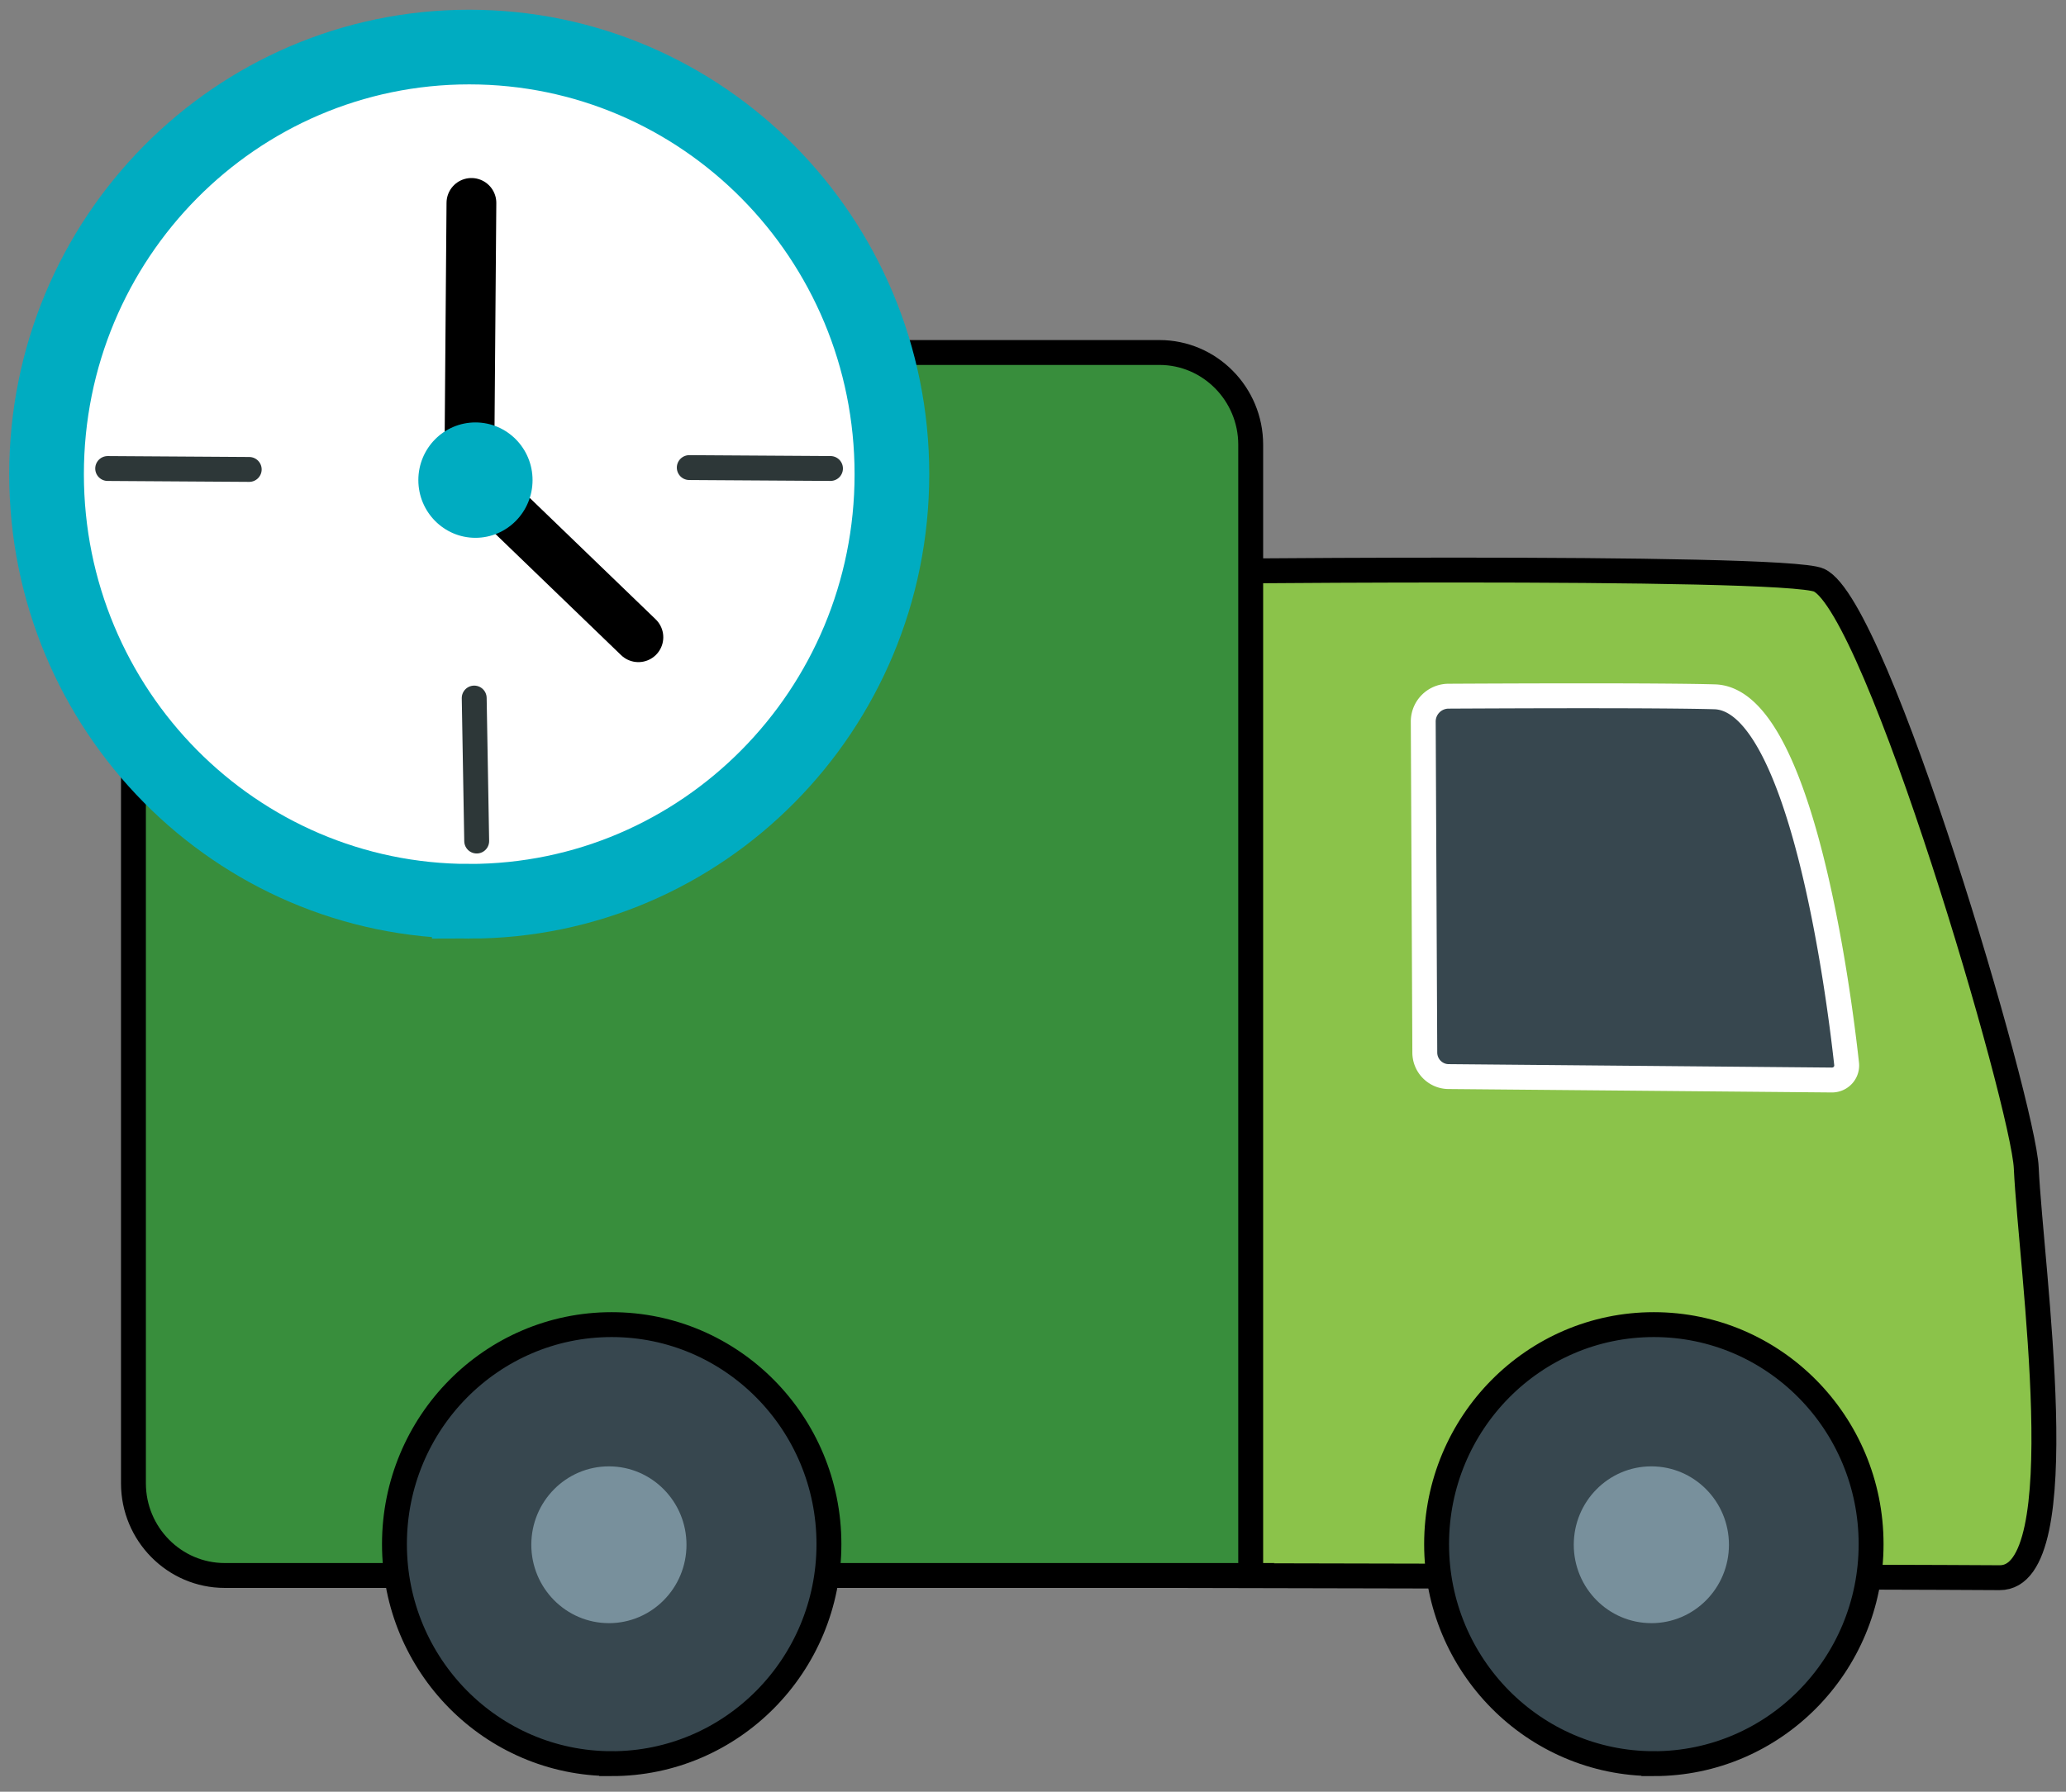 <svg width="83" height="72" fill="none" xmlns="http://www.w3.org/2000/svg"><rect width="100%" height="100%" fill="#808080" stroke="none"/><g clip-path="url(#clip0)"><path d="M46.493 63.31s31.045.064 33.838.089c3.092.025 1.26-12.425 1.072-16.47-.112-2.52-5.972-22.532-8.328-23.616-1.41-.643-27.829-.328-27.829-.328l1.247 40.326z" fill="#8BC34A" stroke="#000" stroke-miterlimit="10"/><path d="M49.997 63.31H9.027c-2.02 0-3.666-1.663-3.666-3.705V17.87c0-2.041 1.646-3.705 3.666-3.705H46.58c2.02 0 3.666 1.664 3.666 3.705v45.19c-.012.138-.112.251-.25.251z" fill="#388E3C" stroke="#000" stroke-miterlimit="10"/><path d="M66.442 70.872c4.82 0 8.728-3.95 8.728-8.821 0-4.872-3.908-8.822-8.728-8.822s-8.728 3.95-8.728 8.822c0 4.871 3.908 8.82 8.728 8.82z" fill="#37474F" stroke="#000" stroke-miterlimit="10"/><path d="M66.342 65.226c1.722 0 3.117-1.41 3.117-3.15s-1.395-3.151-3.117-3.151c-1.721 0-3.117 1.41-3.117 3.15s1.396 3.15 3.117 3.15z" fill="#78909C"/><path d="M24.574 70.872c4.82 0 8.728-3.95 8.728-8.821 0-4.872-3.908-8.822-8.728-8.822s-8.727 3.95-8.727 8.822c0 4.871 3.907 8.82 8.727 8.82z" fill="#37474F" stroke="#000" stroke-miterlimit="10"/><path d="M24.462 65.226c1.722 0 3.117-1.41 3.117-3.15s-1.395-3.151-3.117-3.151c-1.721 0-3.117 1.41-3.117 3.15s1.396 3.15 3.117 3.15z" fill="#78909C"/><path d="M57.178 29.022l.062 13.27c0 .541.437.97.96.97l15.398.138c.35 0 .636-.302.586-.668-.324-2.949-1.845-14.63-5.299-14.731-2.206-.063-8.266-.038-10.685-.025a1.02 1.02 0 00-1.022 1.046z" fill="#37474F" stroke="#fff" stroke-miterlimit="10"/><path d="M18.852 36.217c9.378 0 16.98-7.684 16.98-17.163 0-9.48-7.602-17.163-16.98-17.163C9.473 1.89 1.87 9.575 1.87 19.054c0 9.48 7.603 17.163 16.982 17.163z" fill="#fff" stroke="#00ACC1" stroke-width="3" stroke-miterlimit="10"/><path d="M25.647 25.607l-6.795-6.553.087-10.9" stroke="#000" stroke-width="2" stroke-miterlimit="10" stroke-linecap="round"/><path d="M4.326 18.827l5.686.037M27.691 18.79l5.673.036M19.151 33.797l-.1-5.746" stroke="#2D3738" stroke-miterlimit="10" stroke-linecap="round"/><path d="M19.1 21.612c1.268 0 2.295-1.038 2.295-2.319 0-1.28-1.027-2.318-2.294-2.318-1.267 0-2.294 1.038-2.294 2.318s1.027 2.319 2.294 2.319z" fill="#00ACC1"/></g><defs><clipPath id="clip0"><path fill="#fff" d="M0 0h82.738v71.502H0z"/></clipPath></defs></svg>